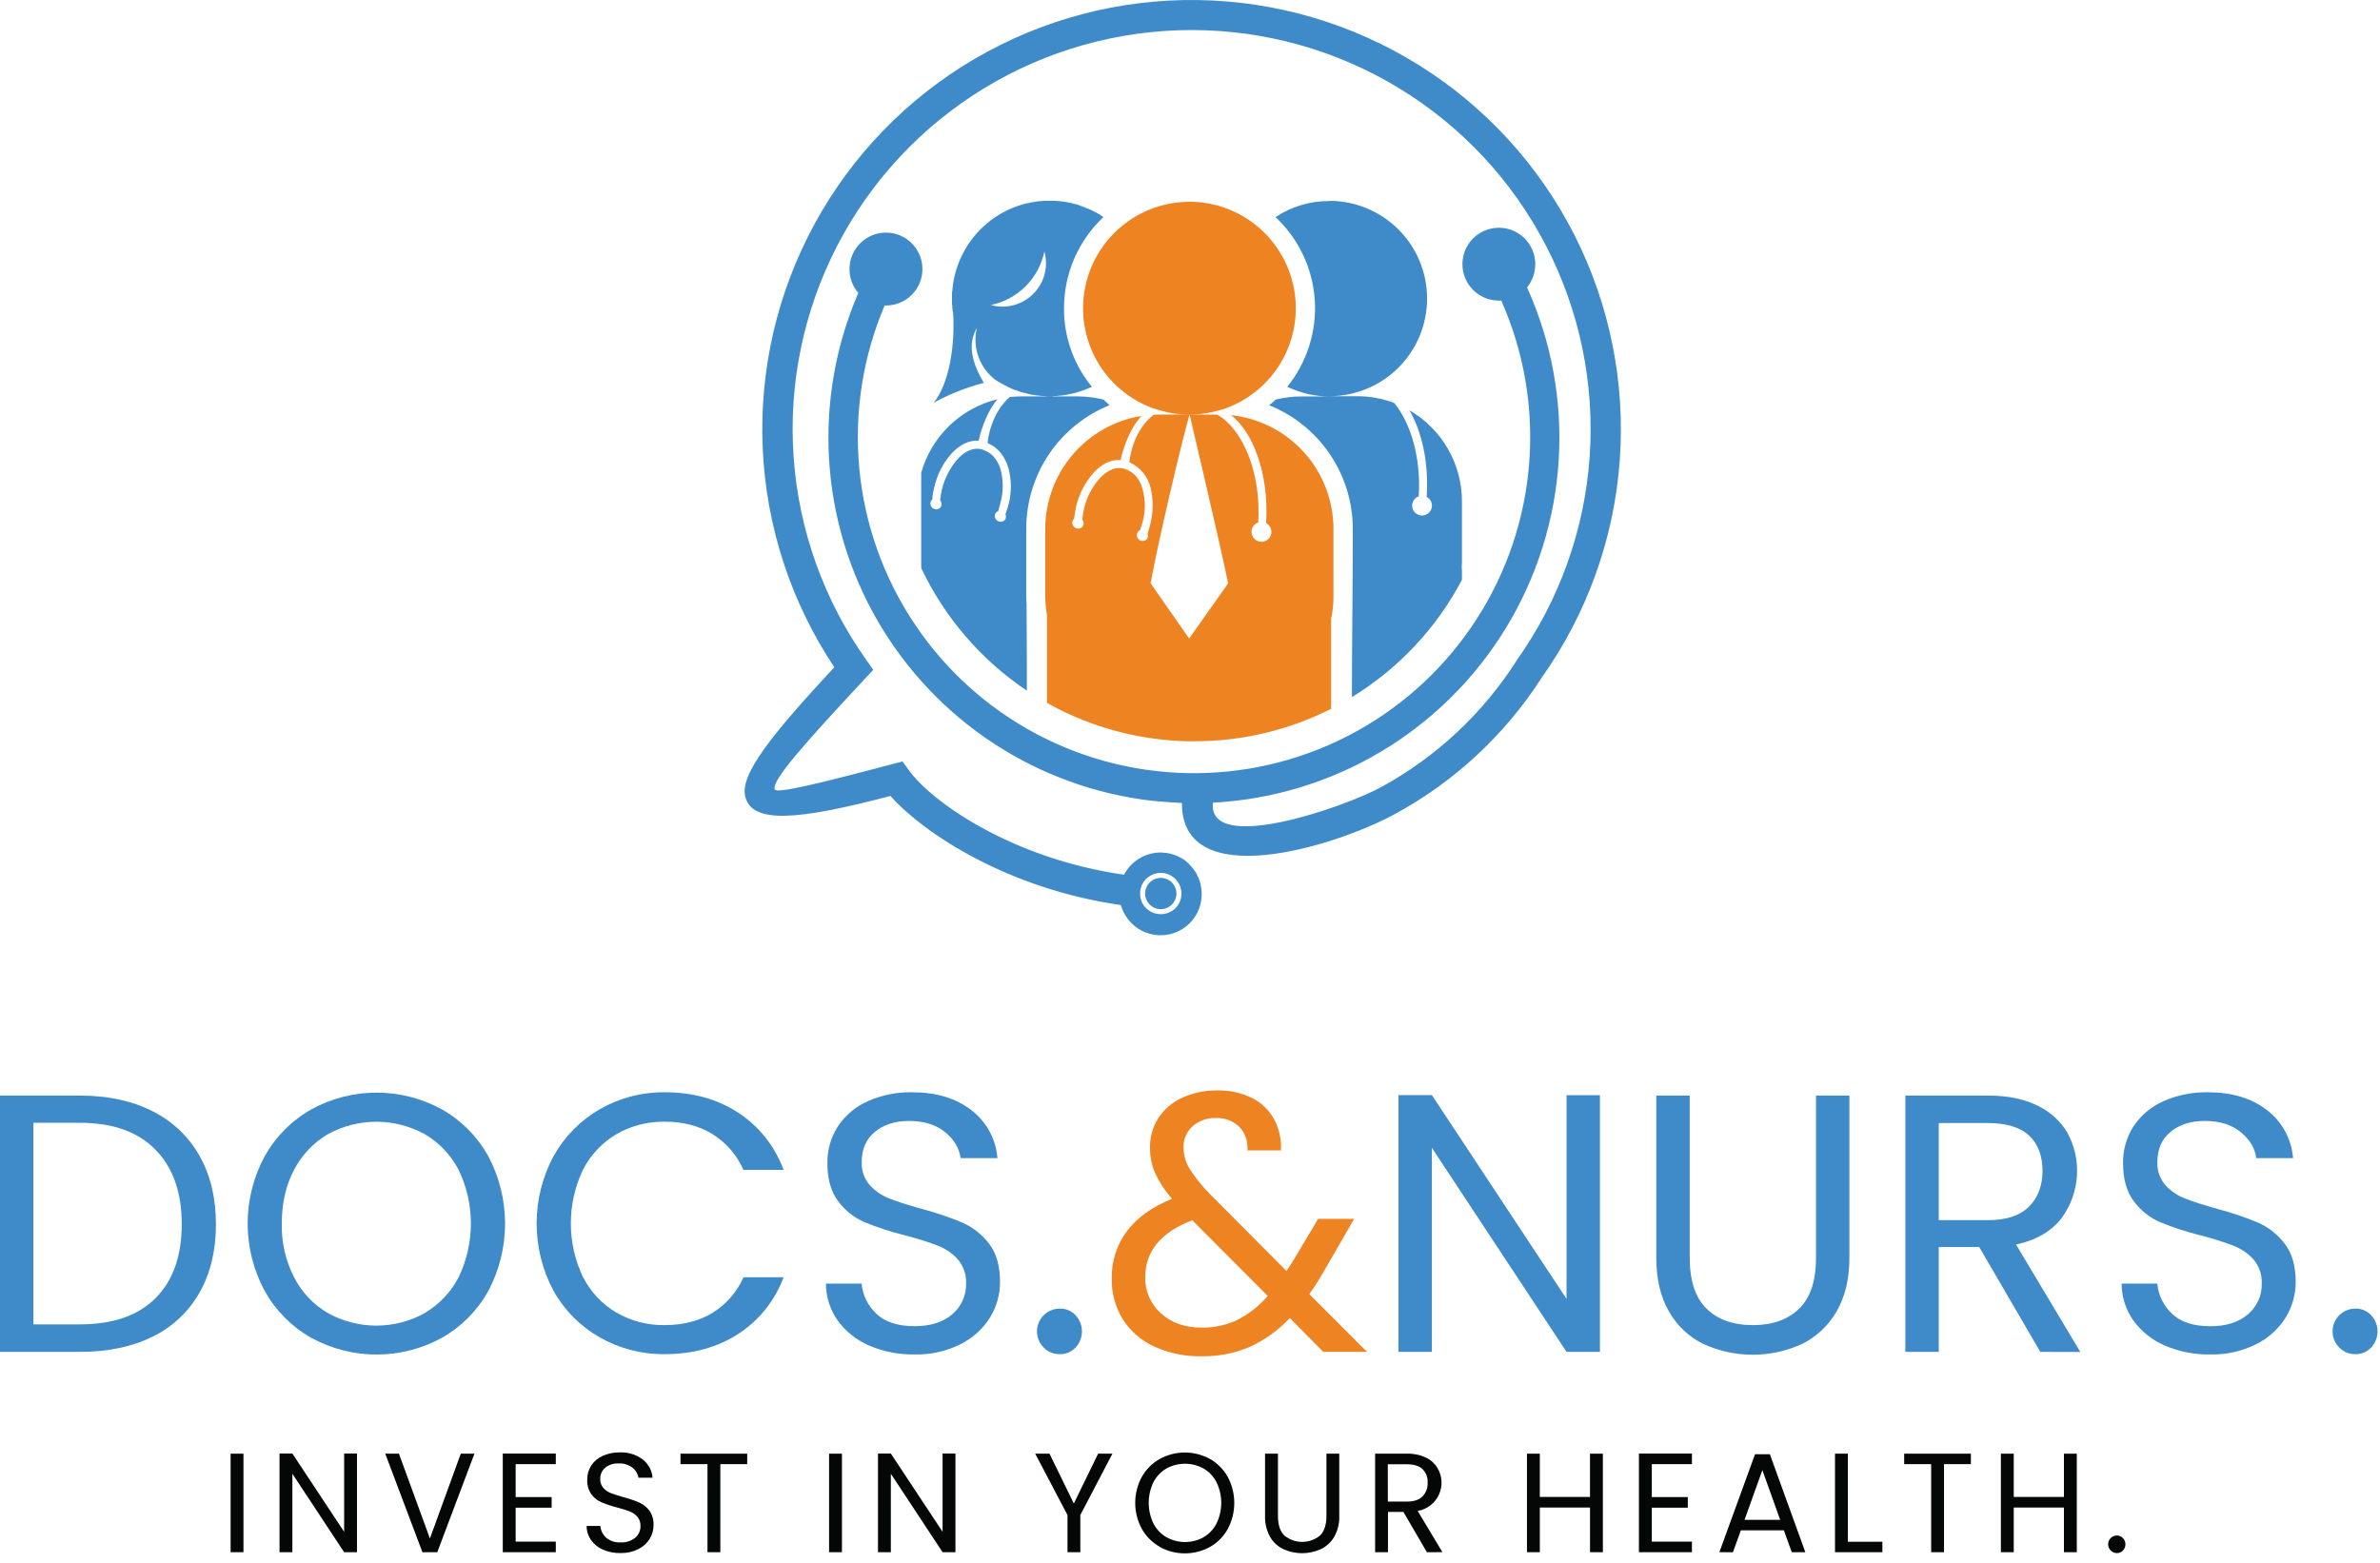 <svg width="236" height="155" viewBox="0 0 236 155" fill="none" xmlns="http://www.w3.org/2000/svg">
<path fill-rule="evenodd" clip-rule="evenodd" d="M131.823 19.92C134.392 19.92 136.856 20.941 138.673 22.758C140.489 24.574 141.51 27.038 141.51 29.607C141.51 32.176 140.489 34.64 138.673 36.456C136.856 38.273 134.392 39.293 131.823 39.293H134.592C135.841 39.29 137.08 39.517 138.247 39.961C139.871 41.934 140.916 45.33 140.684 49.217C140.471 49.292 140.291 49.437 140.173 49.629C140.055 49.821 140.007 50.048 140.037 50.272C140.066 50.495 140.172 50.701 140.336 50.856C140.499 51.011 140.712 51.105 140.936 51.121C141.161 51.138 141.385 51.077 141.57 50.948C141.755 50.82 141.89 50.631 141.952 50.415C142.015 50.198 142.001 49.967 141.913 49.759C141.825 49.552 141.668 49.381 141.469 49.275C141.701 45.763 140.944 42.717 139.756 40.688C141.337 41.601 142.651 42.913 143.565 44.494C144.48 46.075 144.963 47.867 144.966 49.694V55.786C144.966 55.99 144.936 56.194 144.936 56.398H144.966V57.499C142.443 62.288 138.674 66.307 134.056 69.133C134.056 63.359 134.143 58.34 134.143 52.421C134.136 49.787 133.343 47.215 131.865 45.035C130.386 42.855 128.29 41.166 125.846 40.185C126.071 40.017 126.284 39.832 126.483 39.632C127.328 39.422 128.195 39.315 129.065 39.314H131.823C130.375 39.313 128.946 38.985 127.643 38.355C129.611 35.923 130.585 32.837 130.37 29.715C130.155 26.594 128.766 23.67 126.483 21.531C128.065 20.48 129.924 19.925 131.823 19.936V19.92ZM91.347 46.846V56.334C93.677 61.257 97.296 65.458 101.821 68.49V65.126L101.793 59.872C101.767 59.602 101.757 59.33 101.762 59.059V52.416C101.764 49.785 102.552 47.214 104.025 45.033C105.499 42.853 107.59 41.163 110.031 40.18C109.83 40.005 109.626 39.831 109.422 39.627C108.577 39.42 107.71 39.313 106.84 39.309H101.329C100.921 39.309 100.516 39.337 100.138 39.367C98.367 40.876 97.962 43.372 97.933 43.922C97.992 43.95 97.962 43.95 98.02 43.981C99.007 44.417 99.674 45.314 99.993 46.418C100.308 47.585 100.318 48.814 100.021 49.987C99.934 50.305 99.82 50.654 99.703 51.006C99.731 51.037 99.731 51.065 99.731 51.123C99.751 51.19 99.756 51.261 99.746 51.33C99.736 51.399 99.71 51.465 99.672 51.524C99.633 51.582 99.582 51.631 99.522 51.667C99.462 51.703 99.395 51.726 99.325 51.733C99.251 51.747 99.174 51.747 99.1 51.731C99.026 51.716 98.955 51.685 98.893 51.642C98.831 51.599 98.778 51.544 98.737 51.48C98.697 51.415 98.67 51.344 98.657 51.269C98.633 51.15 98.651 51.025 98.71 50.919C98.769 50.812 98.864 50.73 98.979 50.688C99.065 50.369 99.152 50.078 99.234 49.76C99.494 48.721 99.494 47.635 99.234 46.596C98.979 45.727 98.469 45.031 97.724 44.71C97.61 44.654 97.493 44.623 97.375 44.565C97.262 44.532 97.146 44.514 97.028 44.509C96.302 44.45 95.547 44.855 94.91 45.582C94.182 46.436 93.665 47.45 93.401 48.541C93.315 48.894 93.257 49.253 93.228 49.614C93.288 49.688 93.328 49.776 93.343 49.869C93.361 49.938 93.366 50.01 93.355 50.08C93.344 50.15 93.319 50.218 93.281 50.278C93.243 50.338 93.193 50.389 93.133 50.429C93.074 50.468 93.007 50.495 92.937 50.507C92.788 50.529 92.635 50.494 92.511 50.408C92.387 50.321 92.3 50.191 92.269 50.043C92.248 49.95 92.253 49.853 92.284 49.763C92.316 49.672 92.371 49.593 92.445 49.533C92.47 49.121 92.537 48.712 92.647 48.314C92.918 47.093 93.493 45.96 94.316 45.019C95.099 44.147 96.057 43.624 97.044 43.711C97.362 42.232 98.03 40.637 98.902 39.592C97.116 40.028 95.478 40.929 94.153 42.203C92.827 43.477 91.863 45.079 91.357 46.846H91.347ZM98.252 30.249C98.988 30.454 99.765 30.46 100.504 30.266C101.243 30.072 101.917 29.685 102.458 29.145C102.998 28.605 103.385 27.931 103.579 27.192C103.773 26.453 103.767 25.675 103.562 24.939C103.291 26.246 102.644 27.445 101.701 28.388C100.757 29.332 99.559 29.979 98.252 30.249ZM94.51 31.085C94.711 34.103 94.161 37.991 92.593 39.936C94.161 39.079 95.828 38.418 97.556 37.968C96.452 36.109 95.874 34.195 96.86 32.541C96.637 33.492 96.697 34.487 97.032 35.405C97.367 36.322 97.963 37.122 98.747 37.705L98.861 37.764C98.918 37.819 98.989 37.859 99.065 37.879C99.115 37.928 99.174 37.968 99.239 37.996C99.309 38.046 99.388 38.085 99.471 38.111C99.527 38.167 99.597 38.208 99.674 38.228C99.738 38.273 99.807 38.312 99.878 38.343C99.934 38.373 100.021 38.401 100.08 38.432C100.162 38.459 100.24 38.497 100.312 38.546C100.37 38.577 100.457 38.605 100.516 38.633C100.589 38.667 100.667 38.687 100.748 38.692L100.952 38.778H100.98C101.038 38.809 101.125 38.837 101.184 38.865C101.242 38.893 101.357 38.896 101.415 38.924L101.417 38.925C101.649 38.983 101.649 38.983 101.881 39.042L101.879 39.041C101.958 39.056 102.035 39.075 102.111 39.1C102.198 39.128 102.285 39.128 102.366 39.156C102.445 39.152 102.523 39.163 102.598 39.186C102.685 39.186 102.744 39.214 102.83 39.214C102.917 39.214 103.006 39.242 103.085 39.242C103.164 39.242 103.23 39.273 103.317 39.273H103.572C103.631 39.273 103.717 39.301 103.804 39.301H104.357L104.472 39.273H104.877L104.966 39.242H105.17L105.254 39.214H105.372L105.458 39.186H105.545L105.662 39.156H105.749L105.864 39.128L105.953 39.1H106.039L106.154 39.069L106.243 39.041H106.328L106.417 39.01L106.552 38.987L106.639 38.957L106.725 38.929L106.812 38.901L106.927 38.87L107.013 38.842L107.102 38.814L107.189 38.783L107.276 38.755L107.362 38.727L107.449 38.697L107.566 38.669L107.653 38.61L107.74 38.582L107.826 38.551L107.913 38.523L108 38.465L108.089 38.437L108.176 38.406L108.262 38.348C106.466 36.157 105.491 33.408 105.507 30.576C105.505 28.879 105.851 27.2 106.524 25.643C107.198 24.086 108.184 22.684 109.422 21.524L109.363 21.493C109.335 21.465 109.307 21.437 109.277 21.437C109.249 21.407 109.218 21.378 109.19 21.378C109.147 21.357 109.108 21.327 109.075 21.292L108.986 21.233C108.943 21.226 108.902 21.206 108.871 21.175C108.843 21.175 108.813 21.146 108.785 21.116C108.741 21.109 108.701 21.089 108.668 21.06C108.64 21.06 108.609 21.029 108.581 21.029L108.466 20.971C108.436 20.943 108.408 20.943 108.377 20.915C108.346 20.887 108.29 20.884 108.262 20.856C108.218 20.849 108.177 20.829 108.145 20.797L108.058 20.769C108 20.739 107.972 20.739 107.944 20.711C107.916 20.683 107.857 20.683 107.826 20.683C107.798 20.652 107.768 20.652 107.712 20.624C107.656 20.596 107.653 20.596 107.625 20.596C107.566 20.565 107.538 20.565 107.508 20.537C107.477 20.537 107.421 20.507 107.393 20.507C107.365 20.507 107.334 20.479 107.276 20.448L107.159 20.42L107.062 20.379C107.003 20.349 106.975 20.349 106.947 20.321C106.888 20.321 106.86 20.321 106.83 20.293C106.799 20.265 106.743 20.262 106.715 20.262C106.687 20.262 106.628 20.234 106.598 20.234C106.567 20.234 106.511 20.206 106.483 20.206C106.455 20.206 106.394 20.175 106.366 20.175C106.338 20.175 106.279 20.147 106.251 20.147C106.223 20.147 106.162 20.117 106.134 20.117C106.106 20.117 106.047 20.117 106.017 20.089C105.96 20.089 105.93 20.089 105.902 20.061H105.787C105.744 20.037 105.694 20.026 105.644 20.03C105.603 20.031 105.563 20.022 105.527 20.002H105.412C105.382 20.002 105.323 19.971 105.295 19.971H105.18C105.15 19.971 105.091 19.943 105.063 19.943H104.808C104.78 19.915 104.752 19.915 104.694 19.915H103.562C103.483 19.912 103.405 19.922 103.33 19.943H103.075C103.01 19.966 102.942 19.976 102.874 19.971H102.815C102.761 19.996 102.701 20.006 102.642 20.002L102.583 20.03C102.523 20.025 102.464 20.036 102.41 20.061H102.323C102.264 20.061 102.236 20.089 102.178 20.089C102.119 20.089 102.119 20.117 102.06 20.117L101.974 20.147C101.924 20.14 101.872 20.15 101.828 20.175H101.742C101.683 20.206 101.625 20.206 101.568 20.234H101.538C99.604 20.762 97.881 21.878 96.608 23.426C95.334 24.975 94.573 26.881 94.428 28.88C94.403 28.944 94.394 29.013 94.4 29.082V29.337V29.592V29.826V30.081C94.394 30.159 94.404 30.238 94.428 30.313V30.568C94.454 30.642 94.464 30.721 94.459 30.8C94.487 30.889 94.487 30.976 94.518 31.055L94.51 31.085ZM99.669 38.223L94.393 30.104L99.669 38.223Z" fill="#3F8BCA"/>
<path fill-rule="evenodd" clip-rule="evenodd" d="M117.956 20.008C120.475 20.014 122.91 20.92 124.819 22.564C126.729 24.207 127.988 26.479 128.37 28.969C128.752 31.46 128.23 34.005 126.9 36.144C125.57 38.284 123.519 39.878 121.117 40.638H121.084L120.184 40.87C119.451 41.034 118.702 41.112 117.951 41.102C117.951 41.102 117.342 43.306 116.587 46.498C115.833 49.689 114.846 53.867 114.092 57.841L117.915 63.327L121.785 57.851C120.742 52.891 117.961 41.112 117.961 41.112H120.689C123.125 42.475 125.068 46.681 124.767 51.818C124.572 51.881 124.402 52.006 124.282 52.173C124.162 52.34 124.099 52.54 124.102 52.746C124.102 53.007 124.206 53.258 124.391 53.443C124.576 53.628 124.827 53.732 125.088 53.732C125.35 53.732 125.601 53.628 125.786 53.443C125.971 53.258 126.075 53.007 126.075 52.746C126.07 52.568 126.019 52.395 125.927 52.243C125.836 52.09 125.707 51.964 125.552 51.876C125.843 46.799 124.16 42.766 122.07 41.17C124.853 41.465 127.429 42.776 129.303 44.854C131.178 46.932 132.218 49.629 132.226 52.427V59.07C132.236 59.841 132.158 60.611 131.994 61.364V70.291C127.793 72.415 123.15 73.518 118.443 73.51H117.602C113.592 73.397 109.645 72.48 105.996 70.813C105.269 70.492 104.545 70.115 103.819 69.71V61.005C103.703 60.363 103.645 59.712 103.646 59.06V52.417C103.658 49.728 104.623 47.131 106.369 45.086C108.115 43.042 110.528 41.681 113.182 41.247C112.195 42.32 111.469 44.033 111.119 45.629C110.133 45.539 109.177 46.062 108.392 46.934C107.579 47.877 107.002 49.001 106.709 50.212C106.623 50.617 106.567 51.025 106.508 51.43C106.436 51.495 106.382 51.577 106.351 51.668C106.321 51.76 106.315 51.858 106.335 51.953C106.366 52.1 106.452 52.231 106.575 52.317C106.699 52.403 106.851 52.439 107 52.417C107.073 52.409 107.143 52.385 107.206 52.347C107.269 52.309 107.323 52.258 107.364 52.198C107.405 52.138 107.433 52.069 107.446 51.997C107.458 51.924 107.455 51.85 107.436 51.78C107.409 51.69 107.37 51.604 107.319 51.525C107.351 51.163 107.408 50.805 107.492 50.452C107.744 49.356 108.263 48.34 109.001 47.492C109.641 46.796 110.365 46.36 111.119 46.419C111.229 46.421 111.337 46.441 111.441 46.477H111.469C111.583 46.534 111.701 46.564 111.818 46.623C112.57 46.941 113.064 47.642 113.296 48.507C113.584 49.54 113.594 50.631 113.327 51.67C113.238 51.989 113.151 52.279 113.036 52.598C112.924 52.641 112.831 52.724 112.777 52.832C112.724 52.939 112.712 53.063 112.746 53.179C112.756 53.252 112.781 53.322 112.819 53.385C112.857 53.447 112.907 53.502 112.967 53.545C113.026 53.589 113.093 53.619 113.165 53.636C113.236 53.653 113.311 53.655 113.383 53.643C113.454 53.637 113.523 53.616 113.585 53.58C113.647 53.545 113.7 53.497 113.742 53.439C113.783 53.381 113.811 53.315 113.825 53.245C113.838 53.175 113.836 53.103 113.819 53.034C113.819 52.975 113.791 52.947 113.791 52.919C113.91 52.586 114.007 52.245 114.081 51.899C114.37 50.727 114.37 49.503 114.081 48.331C113.949 47.806 113.703 47.316 113.363 46.895C113.022 46.475 112.594 46.133 112.108 45.894C112.05 45.866 112.078 45.866 111.991 45.866C112.019 45.257 112.455 42.616 114.4 41.135C114.573 41.135 114.775 41.107 114.979 41.107H117.969C116.977 41.12 115.988 40.983 115.037 40.701L114.273 40.467C111.952 39.603 110.008 37.952 108.782 35.801C107.556 33.65 107.124 31.136 107.564 28.699C108.003 26.262 109.284 24.057 111.184 22.469C113.085 20.881 115.482 20.012 117.959 20.013L117.956 20.008Z" fill="#EE8322"/>
<path d="M111.163 89.757C99.906 88.162 91.492 82.561 88.3 78.937C79.124 81.343 74.635 81.72 73.908 79.051C73.299 76.846 76.518 72.872 82.728 66.168C78.428 59.713 75.974 52.206 75.63 44.458C75.286 36.709 77.065 29.014 80.776 22.203C84.487 15.392 89.988 9.725 96.685 5.812C103.382 1.9 111.02 -0.108 118.776 0.004C126.531 0.117 134.108 2.347 140.689 6.452C147.269 10.557 152.603 16.382 156.115 23.298C159.626 30.214 161.181 37.957 160.612 45.693C160.043 53.428 157.371 60.861 152.886 67.188C149.262 72.839 144.273 77.485 138.379 80.698C132.261 84.035 117.14 88.618 117.199 79.625C116.24 79.594 115.254 79.508 114.298 79.421C108.676 78.782 103.282 76.835 98.547 73.737C93.812 70.639 89.868 66.475 87.031 61.58C84.194 56.684 82.543 51.192 82.209 45.544C81.875 39.895 82.868 34.247 85.109 29.052C84.543 28.399 84.234 27.564 84.237 26.701C84.233 25.986 84.442 25.286 84.837 24.69C85.231 24.093 85.793 23.627 86.453 23.35C87.112 23.074 87.839 22.999 88.541 23.135C89.243 23.272 89.889 23.613 90.397 24.117C90.904 24.62 91.251 25.263 91.394 25.964C91.536 26.665 91.467 27.392 91.196 28.054C90.925 28.715 90.464 29.282 89.871 29.681C89.278 30.081 88.579 30.295 87.864 30.298H87.719C85.555 35.388 84.692 40.936 85.206 46.443C85.721 51.95 87.598 57.242 90.668 61.843C93.737 66.444 97.903 70.209 102.791 72.798C107.678 75.388 113.133 76.72 118.664 76.676C124.194 76.632 129.627 75.213 134.473 72.546C139.318 69.879 143.424 66.049 146.42 61.399C149.416 56.75 151.208 51.429 151.635 45.914C152.062 40.4 151.111 34.866 148.866 29.811H148.611C147.897 29.808 147.199 29.593 146.607 29.194C146.015 28.794 145.554 28.228 145.283 27.567C145.013 26.906 144.944 26.18 145.087 25.479C145.229 24.779 145.576 24.137 146.083 23.634C146.59 23.131 147.235 22.79 147.937 22.654C148.638 22.517 149.364 22.592 150.023 22.868C150.681 23.144 151.244 23.609 151.638 24.205C152.032 24.801 152.241 25.5 152.238 26.214C152.231 27.049 151.945 27.856 151.425 28.509C153.848 33.883 154.924 39.767 154.559 45.65C154.194 51.534 152.399 57.24 149.33 62.273C146.262 67.307 142.012 71.516 136.949 74.535C131.886 77.555 126.163 79.294 120.276 79.602C119.722 84.769 133.276 80.066 136.929 78.073C142.408 75.086 147.041 70.76 150.395 65.498L150.426 65.442C154.627 59.522 157.119 52.56 157.628 45.319C158.137 38.078 156.644 30.836 153.312 24.387C149.981 17.937 144.939 12.529 138.739 8.753C132.539 4.978 125.42 2.98 118.161 2.98C110.902 2.98 103.783 4.978 97.583 8.753C91.383 12.529 86.341 17.937 83.01 24.387C79.678 30.836 78.185 38.078 78.695 45.319C79.204 52.56 81.695 59.522 85.896 65.442L86.592 66.428L85.751 67.328C79.745 73.77 76.554 77.366 76.814 78.266C76.931 78.73 80.638 77.858 88.507 75.771L89.493 75.516L90.105 76.359C92.338 79.492 100.316 85.151 111.458 86.747C111.806 86.085 112.327 85.53 112.966 85.141C113.605 84.753 114.338 84.546 115.086 84.542H115.29L115.346 84.57H115.522C116.218 84.649 116.885 84.898 117.464 85.294L117.523 85.353C117.551 85.383 117.609 85.411 117.64 85.439L117.696 85.498L117.755 85.526V85.556H117.767L117.798 85.585L117.826 85.615L117.854 85.643L117.885 85.671H117.913L117.943 85.73L117.971 85.76C118.158 85.945 118.324 86.149 118.466 86.37L118.494 86.398L118.522 86.456L118.552 86.484L118.58 86.543L118.611 86.571V86.602L118.639 86.63V86.655H118.667V86.714L118.698 86.744V86.772L118.726 86.8L118.754 86.859V86.887L118.784 86.946L118.812 86.976V87.004L118.843 87.032V87.091L118.871 87.119V87.15L118.899 87.178V87.236L118.93 87.267V87.295L118.958 87.354V87.382L118.986 87.44C119.091 87.828 119.15 88.227 119.162 88.628C119.172 89.619 118.822 90.579 118.177 91.33C117.532 92.082 116.635 92.572 115.654 92.711C114.673 92.85 113.676 92.627 112.847 92.084C112.019 91.54 111.417 90.715 111.152 89.76L111.163 89.757ZM115.081 87.061C115.388 87.056 115.69 87.143 115.948 87.31C116.206 87.477 116.408 87.717 116.53 88C116.651 88.282 116.686 88.594 116.63 88.897C116.573 89.199 116.429 89.478 116.214 89.698C115.999 89.918 115.724 90.069 115.423 90.132C115.122 90.195 114.809 90.168 114.524 90.053C114.238 89.938 113.994 89.741 113.821 89.487C113.647 89.233 113.554 88.933 113.551 88.626C113.55 88.216 113.709 87.823 113.995 87.53C114.282 87.237 114.671 87.069 115.081 87.061ZM113.806 87.03H113.778V87.061H113.747L113.719 87.088V87.117H113.689L113.661 87.147L113.633 87.175L113.602 87.206L113.574 87.234L113.543 87.264V87.292H113.515V87.32H113.487V87.351L113.457 87.379L113.429 87.438H113.401V87.466L113.37 87.524L113.342 87.552L113.314 87.583V87.611L113.283 87.639V87.675L113.255 87.703V87.731H113.225V87.79L113.197 87.82V87.879H113.179V87.907V87.93L113.148 87.96V88.016V88.047H113.12V88.103V88.134H113.092V88.162V88.185V88.241V88.271L113.062 88.299V88.358V88.445V88.503V88.562V88.648V88.694V88.722V88.781V88.84V88.87V88.898V88.949L113.092 88.977V89.005V89.036V89.095L113.12 89.123V89.151V89.181L113.148 89.209V89.268L113.179 89.355L113.207 89.383V89.413V89.441L113.235 89.472V89.5C113.294 89.587 113.324 89.645 113.38 89.732V89.76H113.411V89.79L113.439 89.819L113.467 89.847V89.877H113.498V89.905L113.526 89.936L113.554 89.964L113.584 89.992V90.022H113.612C113.801 90.226 114.031 90.387 114.286 90.497C114.541 90.607 114.816 90.662 115.093 90.66C115.363 90.662 115.63 90.612 115.88 90.51C116.13 90.409 116.357 90.259 116.548 90.07C116.74 89.88 116.892 89.654 116.996 89.406C117.1 89.157 117.153 88.89 117.153 88.621C117.151 88.075 116.933 87.552 116.547 87.166C116.162 86.781 115.639 86.563 115.093 86.561C114.628 86.566 114.178 86.729 113.819 87.025L113.806 87.03Z" fill="#3F8BCA"/>
<path d="M15.121 110.2C17.088 111.174 18.715 112.719 19.791 114.633C20.872 116.555 21.412 118.816 21.412 121.418C21.412 124.02 20.871 126.275 19.788 128.183C18.715 130.084 17.086 131.612 15.121 132.563C13.09 133.565 10.689 134.067 7.917 134.067H0V108.65H7.917C10.687 108.65 13.089 109.167 15.121 110.2ZM15.432 128.731C17.159 126.993 18.022 124.555 18.022 121.418C18.022 118.256 17.152 115.786 15.412 114.011C13.671 112.235 11.173 111.348 7.917 111.349H3.314V131.339H7.902C11.195 131.339 13.706 130.47 15.432 128.731Z" fill="#3F8BCA"/>
<path d="M30.86 132.673C28.93 131.578 27.337 129.975 26.254 128.039C25.14 125.983 24.557 123.683 24.557 121.345C24.557 119.007 25.14 116.706 26.254 114.651C27.34 112.714 28.936 111.111 30.868 110.017C32.852 108.928 35.079 108.357 37.343 108.357C39.606 108.357 41.833 108.928 43.817 110.017C45.741 111.106 47.328 112.703 48.406 114.633C49.506 116.699 50.082 119.004 50.082 121.345C50.082 123.686 49.506 125.991 48.406 128.056C47.329 129.987 45.741 131.584 43.817 132.673C41.833 133.761 39.606 134.332 37.343 134.332C35.079 134.332 32.852 133.761 30.868 132.673H30.86ZM42.115 130.21C43.546 129.373 44.71 128.147 45.472 126.675C46.275 125.011 46.693 123.187 46.693 121.34C46.693 119.492 46.275 117.668 45.472 116.004C44.709 114.542 43.553 113.323 42.133 112.484C40.658 111.672 39.001 111.245 37.317 111.245C35.633 111.245 33.977 111.672 32.502 112.484C31.082 113.322 29.926 114.542 29.165 116.004C28.35 117.534 27.942 119.318 27.942 121.358C27.902 123.206 28.323 125.036 29.165 126.683C29.925 128.157 31.088 129.385 32.52 130.223C33.988 131.036 35.639 131.462 37.317 131.462C38.995 131.462 40.646 131.036 42.115 130.223V130.21Z" fill="#3F8BCA"/>
<path d="M54.899 114.65C55.977 112.71 57.563 111.101 59.488 109.998C61.443 108.875 63.662 108.296 65.916 108.32C68.688 108.32 71.108 108.989 73.176 110.326C75.26 111.685 76.846 113.682 77.698 116.018H73.722C73.079 114.559 72.014 113.326 70.663 112.478C69.337 111.652 67.751 111.239 65.904 111.239C64.228 111.213 62.576 111.641 61.124 112.478C59.709 113.314 58.56 114.535 57.81 115.998C57.017 117.662 56.605 119.481 56.605 121.324C56.605 123.167 57.017 124.987 57.81 126.651C58.559 128.115 59.708 129.336 61.124 130.171C62.575 131.01 64.228 131.439 65.904 131.412C67.753 131.412 69.339 131.004 70.663 130.189C72.016 129.352 73.082 128.125 73.722 126.668H77.698C76.842 128.989 75.255 130.967 73.176 132.307C71.11 133.632 68.69 134.294 65.916 134.293C63.661 134.32 61.439 133.747 59.477 132.633C57.555 131.544 55.968 129.948 54.889 128.019C53.788 125.963 53.212 123.667 53.212 121.335C53.212 119.002 53.788 116.706 54.889 114.65H54.899Z" fill="#3F8BCA"/>
<path d="M86.183 133.438C84.939 132.907 83.862 132.05 83.066 130.957C82.307 129.886 81.899 128.605 81.898 127.292H85.436C85.539 128.443 86.066 129.515 86.915 130.3C87.772 131.112 89.03 131.518 90.69 131.518C92.271 131.518 93.517 131.123 94.43 130.333C94.872 129.96 95.224 129.493 95.46 128.966C95.697 128.438 95.812 127.864 95.796 127.287C95.833 126.424 95.548 125.577 94.996 124.913C94.447 124.298 93.758 123.823 92.987 123.529C91.925 123.13 90.841 122.79 89.742 122.51C88.367 122.171 87.019 121.733 85.709 121.197C84.682 120.745 83.79 120.034 83.119 119.135C82.404 118.198 82.045 116.94 82.044 115.36C82.02 114.054 82.389 112.772 83.102 111.679C83.836 110.584 84.868 109.722 86.076 109.196C87.461 108.59 88.96 108.292 90.471 108.322C92.85 108.322 94.804 108.916 96.334 110.106C97.072 110.672 97.682 111.388 98.125 112.205C98.568 113.023 98.834 113.925 98.906 114.852H95.25C95.128 113.879 94.618 113.021 93.721 112.28C92.824 111.539 91.634 111.168 90.152 111.166C88.766 111.166 87.635 111.525 86.76 112.242C85.884 112.959 85.447 113.963 85.447 115.252C85.411 116.079 85.692 116.887 86.232 117.514C86.762 118.103 87.424 118.56 88.164 118.847C88.93 119.151 90.007 119.498 91.394 119.887C92.773 120.246 94.126 120.703 95.442 121.253C96.478 121.716 97.381 122.431 98.07 123.333C98.799 124.268 99.163 125.538 99.163 127.144C99.164 128.38 98.824 129.592 98.179 130.646C97.468 131.786 96.454 132.706 95.25 133.302C93.837 134.011 92.271 134.361 90.69 134.322C89.142 134.351 87.606 134.05 86.183 133.438Z" fill="#3F8BCA"/>
<path d="M103.494 133.64C103.175 133.323 102.957 132.919 102.868 132.479C102.78 132.038 102.825 131.581 102.997 131.166C103.169 130.751 103.461 130.397 103.836 130.149C104.21 129.901 104.65 129.77 105.1 129.773C105.389 129.768 105.677 129.824 105.943 129.937C106.21 130.05 106.451 130.217 106.649 130.428C107.059 130.862 107.286 131.437 107.286 132.034C107.286 132.631 107.059 133.205 106.649 133.64C106.451 133.851 106.211 134.018 105.944 134.131C105.677 134.244 105.389 134.3 105.1 134.295C104.801 134.301 104.505 134.246 104.229 134.134C103.952 134.021 103.702 133.853 103.494 133.64Z" fill="#3F8BCA"/>
<path d="M131.214 134.067L127.9 130.709C126.776 131.915 125.424 132.888 123.924 133.572C122.413 134.213 120.785 134.53 119.144 134.502C117.542 134.535 115.952 134.212 114.49 133.557C113.204 132.98 112.114 132.043 111.352 130.857C110.595 129.634 110.208 128.217 110.238 126.779C110.209 125.09 110.741 123.439 111.752 122.086C112.762 120.738 114.251 119.675 116.221 118.895C115.543 118.129 114.979 117.27 114.543 116.345C114.197 115.541 114.024 114.672 114.034 113.796C114.021 112.77 114.306 111.763 114.854 110.896C115.428 110.009 116.244 109.306 117.207 108.872C118.317 108.365 119.526 108.115 120.745 108.14C121.933 108.112 123.11 108.374 124.174 108.905C125.106 109.374 125.87 110.119 126.363 111.038C126.855 111.975 127.081 113.028 127.018 114.084H123.705C123.73 113.087 123.451 112.303 122.866 111.732C122.566 111.445 122.211 111.221 121.823 111.074C121.434 110.927 121.02 110.859 120.605 110.875C119.744 110.834 118.901 111.129 118.252 111.696C117.96 111.96 117.729 112.284 117.574 112.646C117.42 113.009 117.346 113.4 117.357 113.794C117.363 114.541 117.571 115.272 117.959 115.91C118.542 116.818 119.22 117.662 119.983 118.425L127.572 126.05L128.229 125.03L130.709 120.873H134.278L131.288 126.052C130.873 126.781 130.388 127.549 129.828 128.346L135.555 134.067H131.214ZM122.698 130.893C123.848 130.309 124.87 129.502 125.706 128.52L118.227 121.015C115.115 122.205 113.559 124.09 113.559 126.669C113.544 127.341 113.675 128.007 113.943 128.624C114.21 129.24 114.608 129.79 115.109 130.238C116.141 131.186 117.484 131.66 119.139 131.66C120.368 131.681 121.584 131.422 122.698 130.903V130.893Z" fill="#EE8322"/>
<path d="M158.65 134.067H155.337L141.985 113.83V134.067H138.671V108.602H141.985L155.337 128.814V108.612H158.65V134.067Z" fill="#3F8BCA"/>
<path d="M167.552 108.65V124.737C167.552 126.999 168.105 128.677 169.211 129.771C170.317 130.866 171.855 131.413 173.825 131.413C175.771 131.413 177.3 130.866 178.413 129.771C179.526 128.677 180.079 126.999 180.073 124.737V108.65H183.386V124.709C183.386 126.825 182.962 128.609 182.112 130.062C181.313 131.46 180.112 132.585 178.666 133.292C177.136 133.989 175.475 134.35 173.794 134.35C172.114 134.35 170.452 133.989 168.923 133.292C167.479 132.589 166.283 131.462 165.495 130.062C164.655 128.618 164.235 126.833 164.235 124.709V108.65H167.552Z" fill="#3F8BCA"/>
<path d="M202.315 134.067L196.259 123.669H192.246V134.067H188.933V108.65H197.141C199.059 108.65 200.682 108.978 202.009 109.634C203.242 110.208 204.278 111.135 204.984 112.298C205.709 113.613 206.044 115.107 205.95 116.606C205.856 118.105 205.337 119.546 204.454 120.76C203.444 122.1 201.93 122.988 199.911 123.424L206.284 134.077L202.315 134.067ZM192.246 121.005H197.135C198.935 121.005 200.284 120.562 201.183 119.675C202.082 118.788 202.533 117.602 202.534 116.119C202.534 114.61 202.091 113.442 201.204 112.616C200.317 111.79 198.957 111.377 197.125 111.375H192.246V121.005Z" fill="#3F8BCA"/>
<path d="M214.663 133.438C213.419 132.907 212.341 132.05 211.543 130.957C210.786 129.885 210.379 128.605 210.378 127.292H213.916C214.017 128.443 214.543 129.515 215.392 130.3C216.257 131.115 217.515 131.523 219.167 131.523C220.751 131.523 221.997 131.128 222.907 130.338C223.349 129.966 223.702 129.498 223.939 128.971C224.176 128.444 224.291 127.87 224.275 127.292C224.313 126.428 224.027 125.582 223.472 124.919C222.925 124.303 222.236 123.828 221.466 123.535C220.403 123.136 219.319 122.795 218.219 122.515C216.845 122.176 215.498 121.738 214.189 121.202C213.161 120.751 212.269 120.04 211.599 119.14C210.88 118.204 210.522 116.945 210.523 115.365C210.496 114.059 210.862 112.775 211.573 111.679C212.306 110.584 213.338 109.722 214.546 109.196C215.933 108.589 217.436 108.291 218.95 108.322C221.33 108.322 223.284 108.916 224.813 110.106C225.55 110.673 226.158 111.389 226.6 112.206C227.042 113.024 227.307 113.926 227.378 114.852H223.727C223.608 113.879 223.099 113.021 222.198 112.28C221.297 111.539 220.108 111.168 218.629 111.166C217.243 111.166 216.112 111.525 215.236 112.242C214.361 112.959 213.924 113.963 213.924 115.253C213.888 116.078 214.168 116.886 214.706 117.514C215.237 118.104 215.9 118.561 216.641 118.847C217.406 119.15 218.484 119.497 219.868 119.887C221.249 120.247 222.602 120.703 223.919 121.253C224.954 121.715 225.857 122.431 226.544 123.333C227.277 124.268 227.642 125.538 227.64 127.144C227.642 128.38 227.3 129.593 226.654 130.646C225.945 131.787 224.931 132.707 223.727 133.303C222.314 134.012 220.748 134.362 219.167 134.322C217.62 134.351 216.084 134.05 214.663 133.438Z" fill="#3F8BCA"/>
<path d="M231.963 133.64C231.644 133.323 231.427 132.919 231.338 132.479C231.25 132.039 231.294 131.582 231.466 131.168C231.638 130.753 231.93 130.399 232.304 130.15C232.678 129.902 233.118 129.77 233.567 129.773C233.857 129.768 234.145 129.824 234.412 129.937C234.679 130.05 234.92 130.217 235.119 130.428C235.528 130.862 235.756 131.437 235.756 132.034C235.756 132.631 235.528 133.205 235.119 133.64C234.92 133.851 234.679 134.018 234.412 134.131C234.145 134.244 233.857 134.299 233.567 134.295C233.269 134.301 232.973 134.247 232.697 134.134C232.421 134.021 232.171 133.853 231.963 133.64Z" fill="#3F8BCA"/>
<path d="M24.142 144.163V153.934H22.867V144.163H24.142Z" fill="#050606"/>
<path d="M35.398 153.934H34.124L28.992 146.154V153.934H27.718V144.151H28.992L34.124 151.91V144.151H35.398V153.934Z" fill="#050606"/>
<path d="M47.046 144.163L43.361 153.934H41.887L38.201 144.163H39.56L42.631 152.575L45.69 144.163H47.046Z" fill="#050606"/>
<path d="M51.132 145.201V148.466H54.7V149.519H51.132V152.884H55.113V153.934H49.855V144.151H55.113V145.201H51.132Z" fill="#050606"/>
<path d="M59.816 153.694C59.337 153.491 58.923 153.161 58.618 152.741C58.324 152.329 58.167 151.836 58.169 151.331H59.528C59.568 151.774 59.77 152.186 60.096 152.488C60.5 152.827 61.02 152.996 61.547 152.96C62.065 152.989 62.577 152.827 62.984 152.503C63.154 152.36 63.29 152.18 63.381 151.977C63.472 151.774 63.516 151.553 63.509 151.331C63.524 151 63.414 150.675 63.201 150.421C62.993 150.184 62.73 150.001 62.436 149.888C62.027 149.734 61.61 149.603 61.187 149.496C60.659 149.364 60.142 149.194 59.64 148.986C59.244 148.812 58.901 148.539 58.643 148.193C58.348 147.769 58.203 147.258 58.23 146.743C58.221 146.241 58.362 145.748 58.635 145.328C58.918 144.906 59.315 144.575 59.78 144.372C60.312 144.14 60.887 144.026 61.467 144.035C62.274 144.001 63.069 144.244 63.718 144.724C64.002 144.941 64.236 145.216 64.406 145.53C64.577 145.844 64.679 146.19 64.707 146.546H63.305C63.245 146.153 63.034 145.798 62.717 145.557C62.323 145.257 61.837 145.105 61.343 145.129C60.871 145.106 60.407 145.251 60.032 145.537C59.863 145.676 59.729 145.854 59.641 146.054C59.552 146.254 59.512 146.473 59.523 146.692C59.509 147.009 59.617 147.32 59.826 147.561C60.03 147.787 60.284 147.961 60.568 148.071C60.863 148.188 61.277 148.321 61.809 148.471C62.339 148.609 62.859 148.785 63.364 148.996C63.766 149.173 64.117 149.448 64.384 149.796C64.685 150.223 64.833 150.738 64.804 151.26C64.805 151.734 64.674 152.2 64.427 152.605C64.155 153.043 63.767 153.396 63.305 153.625C62.762 153.898 62.16 154.033 61.552 154.018C60.956 154.035 60.364 153.924 59.816 153.694Z" fill="#050606"/>
<path d="M74.092 144.163V145.201H71.429V153.934H70.154V145.201H67.478V144.163H74.092Z" fill="#050606"/>
<path d="M83.486 144.163V153.934H82.211V144.163H83.486Z" fill="#050606"/>
<path d="M94.742 153.934H93.467L88.336 146.154V153.934H87.061V144.151H88.336L93.467 151.91V144.151H94.742V153.934Z" fill="#050606"/>
<path d="M110.307 144.163L107.126 150.248V153.934H105.851V150.248L102.652 144.163H104.07L106.481 149.106L108.892 144.158L110.307 144.163Z" fill="#050606"/>
<path d="M115.003 153.397C114.256 152.978 113.638 152.361 113.219 151.613C112.791 150.823 112.566 149.939 112.566 149.041C112.566 148.143 112.791 147.259 113.219 146.469C113.638 145.721 114.256 145.104 115.003 144.685C115.766 144.267 116.622 144.047 117.491 144.047C118.361 144.047 119.217 144.267 119.979 144.685C120.721 145.105 121.332 145.723 121.746 146.469C122.169 147.263 122.39 148.149 122.39 149.049C122.39 149.948 122.169 150.834 121.746 151.628C121.332 152.374 120.721 152.992 119.979 153.413C119.217 153.831 118.361 154.05 117.491 154.05C116.622 154.05 115.766 153.831 115.003 153.413V153.397ZM119.337 152.449C119.889 152.13 120.336 151.658 120.627 151.09C120.937 150.451 121.098 149.75 121.098 149.04C121.098 148.329 120.937 147.628 120.627 146.989C120.338 146.427 119.896 145.959 119.352 145.638C118.786 145.325 118.149 145.16 117.502 145.16C116.854 145.16 116.217 145.325 115.651 145.638C115.108 145.96 114.666 146.428 114.376 146.989C114.068 147.629 113.907 148.33 113.907 149.04C113.907 149.75 114.068 150.451 114.376 151.09C114.668 151.657 115.115 152.129 115.666 152.449C116.23 152.762 116.864 152.926 117.509 152.926C118.154 152.926 118.788 152.762 119.352 152.449H119.337Z" fill="#050606"/>
<path d="M126.721 144.163V150.345C126.721 151.214 126.933 151.862 127.359 152.28C127.857 152.688 128.481 152.912 129.125 152.912C129.769 152.912 130.394 152.688 130.892 152.28C131.317 151.862 131.529 151.214 131.529 150.345V144.163H132.803V150.332C132.828 151.049 132.658 151.759 132.311 152.387C132.005 152.924 131.543 153.356 130.986 153.625C130.399 153.894 129.761 154.033 129.115 154.033C128.469 154.033 127.831 153.894 127.244 153.625C126.689 153.357 126.229 152.924 125.926 152.387C125.585 151.757 125.418 151.048 125.442 150.332V144.163H126.721Z" fill="#050606"/>
<path d="M141.488 153.933L139.16 149.939H137.631V153.933H136.356V144.163H139.51C140.154 144.142 140.795 144.272 141.381 144.543C141.855 144.761 142.254 145.116 142.525 145.562C142.768 145.958 142.909 146.407 142.938 146.871C142.966 147.334 142.88 147.797 142.688 148.22C142.495 148.642 142.202 149.011 141.833 149.293C141.465 149.576 141.033 149.763 140.575 149.84L143.03 153.931L141.488 153.933ZM137.618 148.914H139.497C140.19 148.914 140.708 148.746 141.054 148.405C141.228 148.224 141.363 148.009 141.45 147.774C141.538 147.539 141.577 147.289 141.564 147.038C141.58 146.79 141.542 146.542 141.454 146.309C141.367 146.077 141.23 145.865 141.054 145.69C140.715 145.374 140.193 145.213 139.492 145.213H137.613L137.618 148.914Z" fill="#050606"/>
<path d="M158.94 144.163V153.934H157.666V149.504H152.688V153.934H151.413V144.163H152.688V148.453H157.663V144.163H158.94Z" fill="#050606"/>
<path d="M163.793 145.201V148.466H167.361V149.519H163.793V152.884H167.772V153.934H162.516V144.151H167.772V145.201H163.793Z" fill="#050606"/>
<path d="M176.886 151.761H172.624L171.839 153.933H170.493L174.026 144.219H175.5L179.017 153.933H177.671L176.886 151.761ZM176.522 150.724L174.755 145.792L172.989 150.726L176.522 150.724Z" fill="#050606"/>
<path d="M183.236 152.896H186.657V153.934H181.959V144.163H183.234L183.236 152.896Z" fill="#050606"/>
<path d="M195.432 144.163V145.201H192.768V153.934H191.494V145.201H188.817V144.163H195.432Z" fill="#050606"/>
<path d="M205.935 144.163V153.934H204.66V149.504H199.682V153.934H198.407V144.163H199.682V148.453H204.66V144.163H205.935Z" fill="#050606"/>
<path d="M209.299 153.765C209.176 153.644 209.093 153.488 209.059 153.319C209.025 153.15 209.042 152.974 209.108 152.815C209.175 152.656 209.287 152.52 209.43 152.424C209.574 152.329 209.743 152.278 209.916 152.279C210.027 152.278 210.138 152.3 210.241 152.343C210.344 152.387 210.436 152.452 210.512 152.534C210.669 152.701 210.757 152.922 210.757 153.151C210.757 153.38 210.669 153.601 210.512 153.768C210.436 153.85 210.344 153.914 210.241 153.958C210.138 154.002 210.027 154.024 209.916 154.023C209.801 154.024 209.687 154.002 209.581 153.958C209.475 153.914 209.379 153.848 209.299 153.765Z" fill="#050606"/>
</svg>
